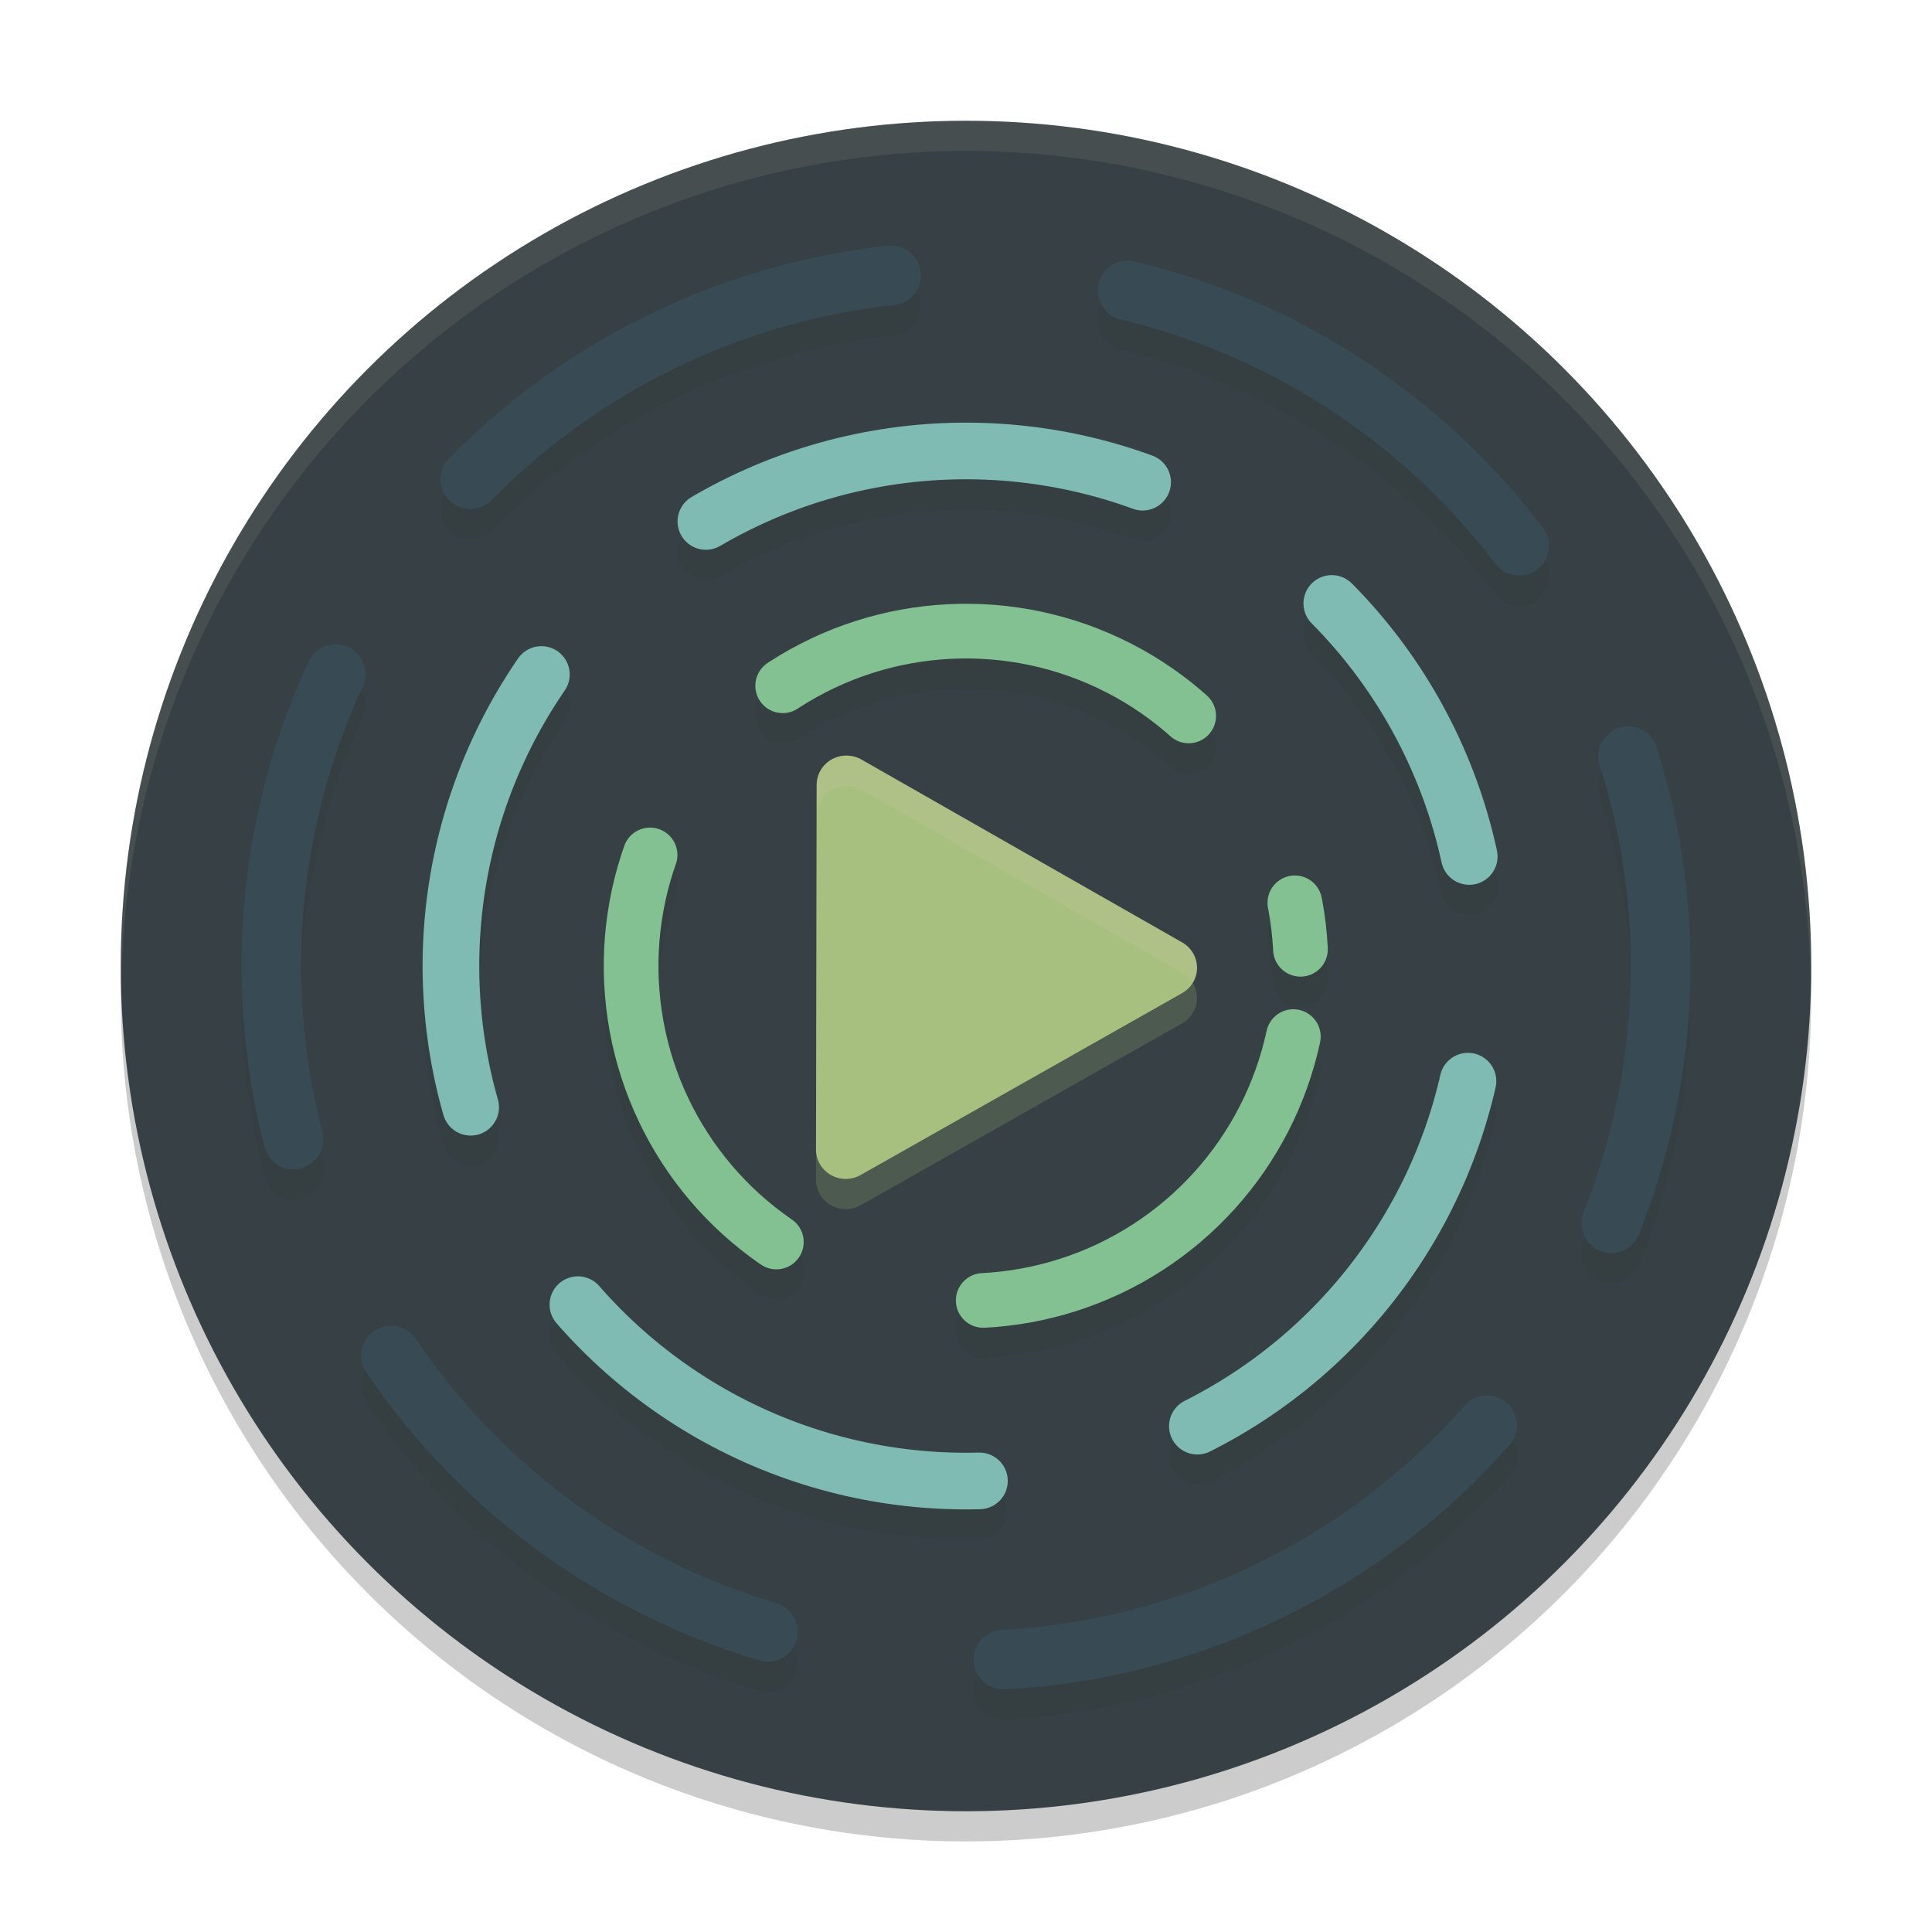 <svg xmlns="http://www.w3.org/2000/svg" width="64" height="64" version="1.1">
 <circle style="opacity:0.2" cx="32" cy="33" r="28"/>
 <g transform="matrix(1.4,0,0,1.4,-1.6,-1.6)">
  <circle style="fill:#374145" cx="24" cy="24" r="20"/>
  <circle style="opacity:0.1;fill:none;stroke:#1e2326;stroke-width:1.34;stroke-linecap:round;stroke-linejoin:round;stroke-dasharray:10.718, 5.359;stroke-dashoffset:40.003" cx="10.87" cy="32.69" r="12.187" transform="rotate(-25.767)"/>
  <circle style="fill:none;stroke:#7fbbb3;stroke-width:1.34;stroke-linecap:round;stroke-linejoin:round;stroke-dasharray:10.718, 5.359;stroke-dashoffset:40.003" cx="11.18" cy="32.047" r="12.187" transform="rotate(-25.767)"/>
  <circle style="opacity:0.1;fill:none;stroke:#1e2326;stroke-width:1.41;stroke-linecap:round;stroke-linejoin:round;stroke-dasharray:11.277, 5.638;stroke-dashoffset:40" cx="31.648" cy="-13.608" r="16.436" transform="rotate(69.107)"/>
  <circle style="fill:none;stroke:#384b55;stroke-width:1.41;stroke-linecap:round;stroke-linejoin:round;stroke-dasharray:11.277, 5.638;stroke-dashoffset:40" cx="30.981" cy="-13.863" r="16.436" transform="rotate(69.107)"/>
  <circle style="opacity:0.1;fill:none;stroke:#1e2326;stroke-width:1.294;stroke-linecap:round;stroke-linejoin:round;stroke-dasharray:10.355, 5.178;stroke-dashoffset:13.454" cx="22.737" cy="25.881" r="7.924" transform="rotate(-2.861)"/>
  <circle style="fill:none;stroke:#83c092;stroke-width:1.294;stroke-linecap:round;stroke-linejoin:round;stroke-dasharray:10.355, 5.178;stroke-dashoffset:13.454" cx="22.772" cy="25.168" r="7.924" transform="rotate(-2.861)"/>
  <g style="fill:#a7c080" transform="matrix(0.282,0,0,0.282,6.61,5.982)">
   <path style="opacity:0.2" d="m 51.695,48.778 a 2.497,2.457 0 0 0 -2.557,2.454 l -0.028,15.298 -0.028,15.305 a 2.497,2.457 0 0 0 3.742,2.134 l 13.484,-7.629 13.484,-7.629 a 2.497,2.457 0 0 0 0.007,-4.261 L 66.344,56.782 52.887,49.105 a 2.497,2.457 0 0 0 -1.192,-0.327 z"/>
   <path style="fill:#a7c080" d="m 51.695,46.241 a 2.497,2.457 0 0 0 -2.557,2.454 l -0.028,15.298 -0.028,15.305 a 2.497,2.457 0 0 0 3.742,2.134 l 13.484,-7.629 13.484,-7.629 a 2.497,2.457 0 0 0 0.007,-4.261 L 66.344,54.245 52.887,46.568 a 2.497,2.457 0 0 0 -1.192,-0.327 z"/>
   <path style="opacity:0.2;fill:#d3c6aa" transform="matrix(2.537,0,0,2.537,-19.419,-17.187)" d="M 28.029 25 A 0.984 0.968 0 0 0 27.021 25.967 L 27.012 31.998 L 27 38.029 A 0.984 0.968 0 0 0 27.002 38.076 L 27.012 32.998 L 27.021 26.967 A 0.984 0.968 0 0 1 28.029 26 A 0.984 0.968 0 0 1 28.5 26.129 L 33.803 29.154 L 39.107 32.178 A 0.984 0.968 0 0 1 39.459 32.518 A 0.984 0.968 0 0 0 39.107 31.178 L 33.803 28.154 L 28.5 25.129 A 0.984 0.968 0 0 0 28.029 25 z"/>
  </g>
 </g>
 <path style="opacity:0.1;fill:#d3c6aa" d="M 32 4 A 28 28 0 0 0 4 32 A 28 28 0 0 0 4.021 32.586 A 28 28 0 0 1 32 5 A 28 28 0 0 1 59.979 32.414 A 28 28 0 0 0 60 32 A 28 28 0 0 0 32 4 z"/>
</svg>
